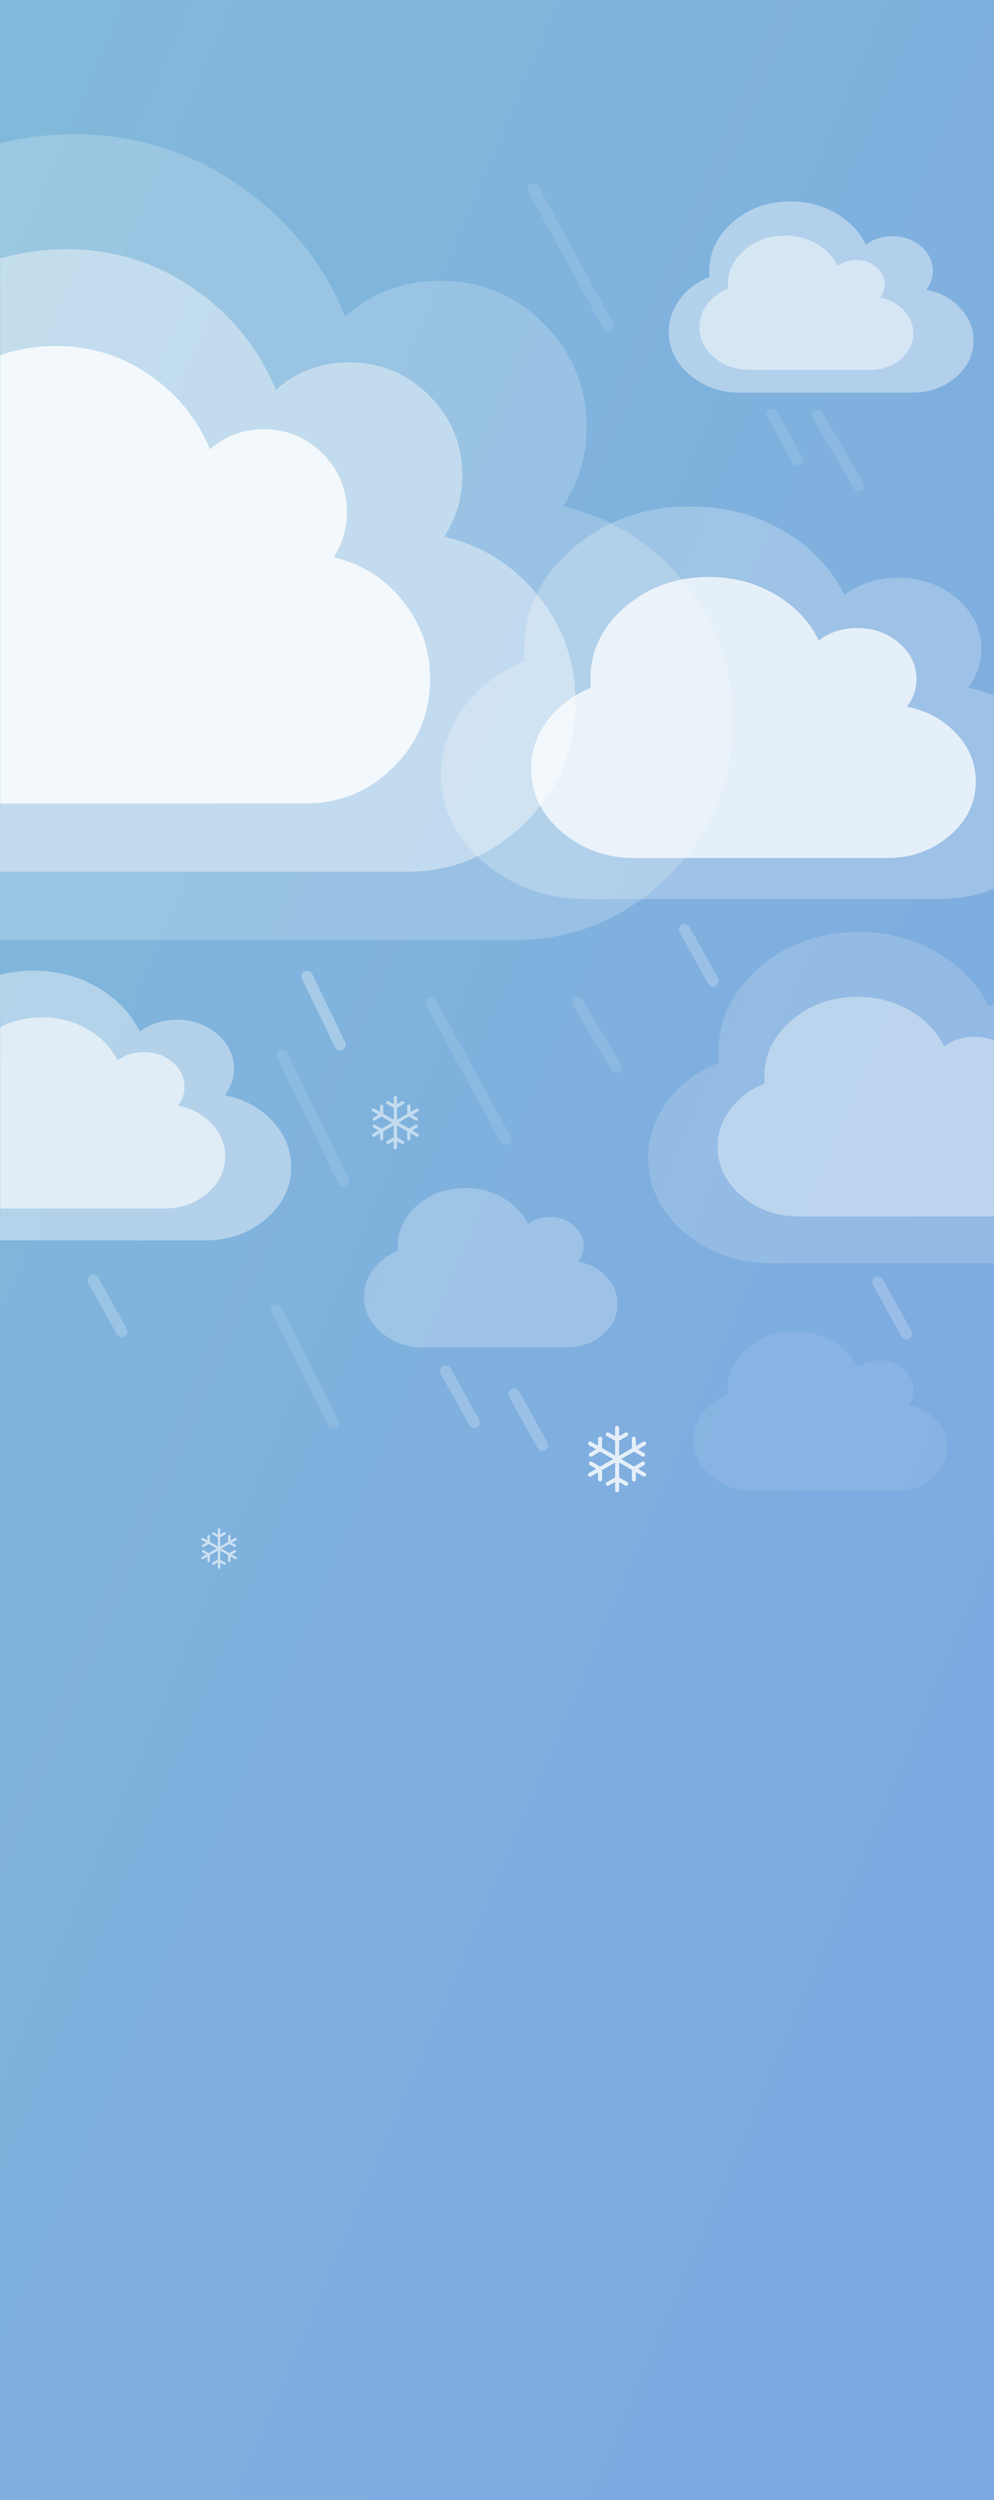 <?xml version="1.0" encoding="UTF-8"?>
<svg width="874px" height="2197px" viewBox="0 0 874 2197" version="1.1" xmlns="http://www.w3.org/2000/svg" xmlns:xlink="http://www.w3.org/1999/xlink">
    <rect x="0" y="0" width="874" height="2197" fill="#333333" stroke="none"/>
    <!-- Generator: Sketch 49.3 (51167) - http://www.bohemiancoding.com/sketch -->
    <title>unknown percitpation</title>
    <desc>Created with Sketch.</desc>
    <defs>
        <linearGradient x1="97.494%" y1="97.228%" x2="9.611%" y2="0%" id="linearGradient-1">
            <stop stop-color="#7DA7E2" offset="0%"></stop>
            <stop stop-color="#81B9DA" offset="100%"></stop>
        </linearGradient>
        <rect id="path-2" x="0" y="0" width="874" height="2197"></rect>
    </defs>
    <g id="Page-2" stroke="none" stroke-width="1" fill="none" fill-rule="evenodd">
        <g id="Group-34" transform="translate(-6213, -21477)">
            <g id="unknown-percitpation" transform="translate(6213, 21477)">
                <g id="Group-15" transform="translate(268, 831)" stroke="#FFFFFF" stroke-linecap="round" stroke-width="10">
                    <path d="M112,67 L169,177" id="Path-3-Copy-12" opacity="0.3"></path>
                    <path d="M0,26 L54,137" id="Path-3-Copy-13" opacity="0.1"></path>
                    <path d="M245,200 L295,299" id="Path-3-Copy-15" opacity="0.1"></path>
                    <path d="M201,0 L327.27,223.14" id="Path-3-Copy-16" opacity="0.1"></path>
                    <path d="M404,184 L461,295" id="Path-3-Copy-19" opacity="0.4"></path>
                    <path d="M400,0 L457,99" id="Path-3-Copy-21" opacity="0.1"></path>
                </g>
                <g id="overcast-clouds-copy">
                    <g id="Group-5-Copy-2">
                        <g id="with-content-copy-7">
                            <g id="Shape">
                                <g id="fluffy-cloud-silhouette">
                                    <mask id="mask-3" fill="white">
                                        <use xlink:href="#path-2"></use>
                                    </mask>
                                    <use id="Mask" fill="url(#linearGradient-1)" xlink:href="#path-2"></use>
                                    <g mask="url(#mask-3)" id="Group">
                                        <g transform="translate(-321, 118)">
                                            <g>
                                                <path d="M923.306,394.516 C895.15,359.476 859.428,336.933 816.185,326.879 C829.942,305.754 836.801,282.621 836.801,257.481 C836.801,221.941 824.226,191.602 799.091,166.454 C773.95,141.315 743.61,128.74 708.069,128.74 C675.886,128.74 648.056,139.135 624.596,159.923 C604.824,112.315 573.382,73.759 530.309,44.256 C487.224,14.759 439.194,0 386.221,0 C315.15,0 254.463,25.151 204.173,75.442 C153.879,125.72 128.74,186.409 128.74,257.486 C128.74,262.517 129.077,269.719 129.746,279.107 C90.858,297.213 59.508,324.619 35.706,361.341 C11.905,398.042 0,438.533 0,482.789 C0,544.81 22.048,597.868 66.131,641.949 C110.216,686.043 163.273,708.087 225.296,708.087 L772.456,708.087 C825.755,708.087 871.265,689.213 908.987,651.508 C946.705,613.793 965.566,568.283 965.566,514.972 C965.561,469.714 951.473,429.545 923.306,394.516 Z" id="Shape" fill="#FFFFFF" fill-rule="nonzero" opacity="0.2"></path>
                                                <path d="M794.371,405.813 C772.617,378.741 745.017,361.324 711.607,353.555 C722.235,337.234 727.535,319.361 727.535,299.937 C727.535,272.477 717.819,249.037 698.399,229.607 C678.975,210.184 655.533,200.468 628.073,200.468 C603.208,200.468 581.705,208.499 563.579,224.561 C548.303,187.778 524.011,157.989 490.731,135.193 C457.443,112.403 420.333,101 379.405,101 C324.493,101 277.605,120.433 238.75,159.288 C199.891,198.134 180.468,245.025 180.468,299.941 C180.468,303.827 180.728,309.392 181.245,316.646 C151.199,330.635 126.977,351.809 108.587,380.182 C90.198,408.538 81,439.823 81,474.016 C81,521.935 98.035,562.929 132.094,596.987 C166.155,631.055 207.149,648.087 255.07,648.087 L677.82,648.087 C719.001,648.087 754.163,633.505 783.308,604.373 C812.449,575.233 827.022,540.071 827.022,498.881 C827.018,463.914 816.133,432.878 794.371,405.813 Z" id="Shape" fill="#FFFFFF" fill-rule="nonzero" opacity="0.4"></path>
                                                <path d="M675.183,410.065 C659.198,390.172 638.918,377.374 614.368,371.666 C622.178,359.673 626.072,346.54 626.072,332.267 C626.072,312.09 618.933,294.866 604.663,280.589 C590.39,266.317 573.165,259.178 552.988,259.178 C534.717,259.178 518.917,265.079 505.598,276.881 C494.373,249.853 476.523,227.964 452.069,211.214 C427.609,194.468 400.341,186.089 370.267,186.089 C329.918,186.089 295.465,200.368 266.914,228.919 C238.361,257.463 224.089,291.918 224.089,332.27 C224.089,335.126 224.28,339.215 224.66,344.545 C202.582,354.824 184.784,370.383 171.271,391.231 C157.759,412.067 151,435.055 151,460.18 C151,495.391 163.517,525.513 188.544,550.539 C213.572,575.572 243.694,588.087 278.906,588.087 L589.542,588.087 C619.801,588.087 645.638,577.372 667.054,555.966 C688.467,534.554 699.175,508.717 699.175,478.451 C699.172,452.757 691.174,429.952 675.183,410.065 Z" id="Shape" fill="#FFFFFF" fill-rule="nonzero" opacity="0.8"></path>
                                                <g id="Group-9" opacity="0.8" transform="translate(200, 59)" fill="#FFFFFF" fill-rule="nonzero">
                                                    <path d="M965.27,93.602 C957.455,85.289 947.541,79.94 935.538,77.555 C939.357,72.543 941.26,67.054 941.26,61.09 C941.26,52.657 937.77,45.459 930.794,39.493 C923.816,33.528 915.394,30.545 905.53,30.545 C896.597,30.545 888.873,33.011 882.361,37.943 C876.873,26.648 868.147,17.5 856.191,10.5 C844.233,3.502 830.902,0 816.199,0 C796.472,0 779.628,5.967 765.67,17.899 C751.71,29.828 744.733,44.227 744.733,61.091 C744.733,62.284 744.826,63.993 745.012,66.221 C734.218,70.516 725.517,77.019 718.91,85.731 C712.304,94.439 709,104.046 709,114.546 C709,129.261 715.119,141.85 727.355,152.308 C739.591,162.77 754.318,168 771.533,168 L923.401,168 C938.194,168 950.826,163.522 961.296,154.576 C971.765,145.628 977,134.83 977,122.182 C976.999,111.444 973.088,101.913 965.27,93.602 Z" id="Shape-Copy" opacity="0.5"></path>
                                                    <path d="M915.772,95.745 C910.29,89.905 903.334,86.149 894.915,84.473 C897.593,80.953 898.929,77.098 898.929,72.908 C898.929,66.986 896.481,61.93 891.587,57.739 C886.692,53.55 880.784,51.454 873.864,51.454 C867.598,51.454 862.179,53.186 857.612,56.651 C853.762,48.717 847.64,42.292 839.253,37.375 C830.865,32.46 821.513,30 811.199,30 C797.361,30 785.545,34.191 775.753,42.572 C765.961,50.951 761.066,61.064 761.066,72.909 C761.066,73.747 761.132,74.948 761.262,76.512 C753.69,79.529 747.586,84.097 742.952,90.216 C738.318,96.332 736,103.08 736,110.455 C736,120.791 740.293,129.632 748.876,136.978 C757.459,144.326 767.79,148 779.866,148 L886.401,148 C896.778,148 905.639,144.855 912.984,138.571 C920.328,132.286 924,124.702 924,115.818 C923.999,108.276 921.256,101.582 915.772,95.745 Z" id="Shape-Copy" opacity="0.7"></path>
                                                    <path d="M360.5,808.046 C349.506,796.318 335.559,788.773 318.675,785.408 C324.046,778.337 326.724,770.595 326.724,762.18 C326.724,750.285 321.815,740.13 312.001,731.713 C302.185,723.299 290.338,719.09 276.462,719.09 C263.896,719.09 253.03,722.569 243.87,729.527 C236.15,713.592 223.874,700.688 207.056,690.813 C190.234,680.94 171.481,676 150.798,676 C123.048,676 99.354,684.418 79.718,701.251 C60.081,718.079 50.266,738.392 50.266,762.182 C50.266,763.866 50.397,766.276 50.659,769.419 C35.475,775.479 23.234,784.651 13.941,796.943 C4.648,809.226 0,822.779 0,837.592 C0,858.351 8.608,876.109 25.82,890.863 C43.033,905.622 63.749,913 87.966,913 L301.601,913 C322.412,913 340.181,906.683 354.909,894.063 C369.636,881.439 377,866.207 377,848.364 C376.998,833.215 371.497,819.771 360.5,808.046 Z" id="Shape-Copy-21" opacity="0.5"></path>
                                                    <path d="M307.27,810.602 C299.455,802.289 289.541,796.94 277.538,794.555 C281.357,789.543 283.26,784.054 283.26,778.09 C283.26,769.657 279.77,762.459 272.794,756.493 C265.816,750.528 257.394,747.545 247.53,747.545 C238.597,747.545 230.873,750.011 224.361,754.943 C218.873,743.648 210.147,734.5 198.191,727.5 C186.233,720.502 172.902,717 158.199,717 C138.472,717 121.628,722.967 107.67,734.899 C93.71,746.828 86.733,761.227 86.733,778.091 C86.733,779.284 86.826,780.993 87.012,783.221 C76.218,787.516 67.517,794.019 60.91,802.731 C54.304,811.439 51,821.046 51,831.546 C51,846.261 57.119,858.85 69.355,869.308 C81.591,879.77 96.318,885 113.533,885 L265.401,885 C280.194,885 292.826,880.522 303.296,871.576 C313.765,862.628 319,851.83 319,839.182 C318.999,828.444 315.088,818.913 307.27,810.602 Z" id="Shape-Copy-21" opacity="0.89"></path>
                                                    <path d="M1133.736,804.133 C1120.235,789.732 1103.106,780.468 1082.37,776.336 C1088.967,767.655 1092.256,758.148 1092.256,747.816 C1092.256,733.21 1086.226,720.742 1074.173,710.407 C1062.118,700.076 1047.569,694.908 1030.527,694.908 C1015.095,694.908 1001.75,699.18 990.501,707.723 C981.02,688.158 965.943,672.313 945.289,660.188 C924.63,648.065 901.599,642 876.197,642 C842.118,642 813.018,652.336 788.903,673.004 C764.787,693.667 752.732,718.608 752.732,747.818 C752.732,749.886 752.894,752.845 753.215,756.704 C734.567,764.145 719.535,775.408 708.121,790.499 C696.709,805.582 691,822.223 691,840.41 C691,865.899 701.572,887.704 722.71,905.82 C743.85,923.941 769.291,933 799.032,933 L1061.402,933 C1086.959,933 1108.782,925.244 1126.87,909.748 C1144.956,894.248 1154,875.545 1154,853.636 C1153.997,835.037 1147.242,818.529 1133.736,804.133 Z" id="Shape-Copy-19" opacity="0.2"></path>
                                                    <path d="M1046.52,806.531 C1037.538,796.981 1026.144,790.836 1012.35,788.096 C1016.738,782.338 1018.926,776.033 1018.926,769.18 C1018.926,759.493 1014.915,751.224 1006.897,744.37 C998.878,737.518 989.199,734.09 977.863,734.09 C967.597,734.09 958.719,736.923 951.236,742.589 C944.929,729.613 934.9,719.104 921.16,711.063 C907.417,703.023 892.096,699 875.198,699 C852.528,699 833.17,705.855 817.128,719.563 C801.085,733.267 793.066,749.809 793.066,769.182 C793.066,770.553 793.173,772.516 793.387,775.075 C780.982,780.01 770.982,787.48 763.39,797.489 C755.798,807.492 752,818.529 752,830.592 C752,847.496 759.033,861.958 773.095,873.973 C787.157,885.992 804.081,892 823.866,892 L998.401,892 C1015.403,892 1029.919,886.856 1041.952,876.579 C1053.984,866.299 1060,853.894 1060,839.364 C1059.998,827.028 1055.505,816.079 1046.52,806.531 Z" id="Shape-Copy-19" opacity="0.5"></path>
                                                    <path d="M654.24,945.002 C647.737,938.074 639.487,933.617 629.5,931.629 C632.677,927.452 634.261,922.879 634.261,917.908 C634.261,910.881 631.357,904.883 625.552,899.911 C619.746,894.94 612.739,892.454 604.53,892.454 C597.098,892.454 590.67,894.509 585.252,898.619 C580.686,889.206 573.424,881.583 563.476,875.75 C553.526,869.918 542.433,867 530.199,867 C513.785,867 499.769,871.973 488.154,881.916 C476.539,891.857 470.733,903.856 470.733,917.909 C470.733,918.904 470.811,920.328 470.965,922.184 C461.984,925.764 454.743,931.182 449.246,938.443 C443.75,945.699 441,953.705 441,962.455 C441,974.718 446.092,985.208 456.273,993.924 C466.455,1002.642 478.708,1007 493.033,1007 L619.401,1007 C631.71,1007 642.221,1003.268 650.933,995.814 C659.644,988.357 664,979.359 664,968.818 C663.999,959.87 660.745,951.928 654.24,945.002 Z" id="Shape-Copy-22" opacity="0.3"></path>
                                                    <path d="M944.24,1071.002 C937.737,1064.074 929.487,1059.617 919.5,1057.629 C922.677,1053.452 924.261,1048.879 924.261,1043.908 C924.261,1036.881 921.357,1030.883 915.552,1025.911 C909.746,1020.94 902.739,1018.454 894.53,1018.454 C887.098,1018.454 880.67,1020.509 875.252,1024.619 C870.686,1015.206 863.424,1007.583 853.476,1001.75 C843.526,995.918 832.433,993 820.199,993 C803.785,993 789.769,997.973 778.154,1007.916 C766.539,1017.857 760.733,1029.856 760.733,1043.909 C760.733,1044.904 760.811,1046.328 760.965,1048.184 C751.984,1051.764 744.743,1057.182 739.246,1064.443 C733.75,1071.699 731,1079.705 731,1088.455 C731,1100.718 736.092,1111.208 746.273,1119.924 C756.455,1128.642 768.708,1133 783.033,1133 L909.401,1133 C921.71,1133 932.221,1129.268 940.933,1121.814 C949.644,1114.357 954,1105.359 954,1094.818 C953.999,1085.87 950.745,1077.928 944.24,1071.002 Z" id="Shape-Copy-23" opacity="0.1"></path>
                                                    <path d="M1033.016,460.219 C1017.036,443.147 996.762,432.163 972.22,427.265 C980.028,416.972 983.92,405.701 983.92,393.452 C983.92,376.136 976.784,361.354 962.518,349.101 C948.25,336.853 931.03,330.726 910.86,330.726 C892.595,330.726 876.8,335.79 863.485,345.919 C852.263,322.723 834.419,303.938 809.973,289.563 C785.521,275.191 758.261,268 728.197,268 C687.861,268 653.419,280.254 624.877,304.757 C596.333,329.254 582.066,358.824 582.066,393.454 C582.066,395.906 582.257,399.415 582.636,403.989 C560.566,412.811 542.773,426.164 529.265,444.056 C515.757,461.937 509,481.666 509,503.229 C509,533.447 521.513,559.298 546.532,580.776 C571.552,602.259 601.664,613 636.865,613 L947.402,613 C977.651,613 1003.48,603.804 1024.889,585.433 C1046.295,567.057 1057,544.884 1057,518.909 C1056.997,496.858 1049.002,477.286 1033.016,460.219 Z" id="Shape-Copy-20" opacity="0.3"></path>
                                                    <path d="M961.887,467.618 C950.485,455.395 936.02,447.531 918.509,444.024 C924.08,436.655 926.857,428.586 926.857,419.816 C926.857,407.419 921.765,396.836 911.587,388.064 C901.406,379.295 889.12,374.908 874.728,374.908 C861.696,374.908 850.426,378.534 840.926,385.785 C832.92,369.179 820.188,355.729 802.745,345.438 C785.299,335.148 765.849,330 744.398,330 C715.618,330 691.043,338.773 670.679,356.316 C650.312,373.854 640.133,395.025 640.133,419.818 C640.133,421.573 640.269,424.085 640.54,427.36 C624.792,433.676 612.097,443.236 602.459,456.046 C592.821,468.848 588,482.972 588,498.41 C588,520.045 596.928,538.553 614.779,553.929 C632.631,569.31 654.116,577 679.232,577 L900.801,577 C922.384,577 940.813,570.416 956.089,557.264 C971.362,544.108 979,528.233 979,509.636 C978.998,493.849 973.293,479.837 961.887,467.618 Z" id="Shape-Copy-20"></path>
                                                </g>
                                            </g>
                                        </g>
                                    </g>
                                </g>
                            </g>
                        </g>
                    </g>
                </g>
                <g transform="translate(82, 166)" stroke="#FFFFFF" stroke-linecap="round" stroke-width="10">
                    <path d="M188,692 L217,752" id="Path-3-Copy-12" opacity="0.3"></path>
                    <path d="M166,761 L220,872" id="Path-3-Copy-13" opacity="0.1"></path>
                    <path d="M161,985 L211,1084" id="Path-3-Copy-15" opacity="0.1"></path>
                    <path d="M297,715 L362.499,834.939" id="Path-3-Copy-16" opacity="0.1"></path>
                    <path d="M387,0 L452.499,119.939" id="Path-3-Copy-39" opacity="0.1"></path>
                    <path d="M637,199 L673,261" id="Path-3-Copy-40" opacity="0.1"></path>
                    <path d="M597,198 L619,238" id="Path-3-Copy-41" opacity="0.1"></path>
                    <path d="M370,1059 L395,1104" id="Path-3-Copy-19" opacity="0.21"></path>
                    <path d="M310,1039 L335,1084" id="Path-3-Copy-19" opacity="0.21"></path>
                    <path d="M0,959 L25,1004" id="Path-3-Copy-19" opacity="0.21"></path>
                    <path d="M690,961 L715,1006" id="Path-3-Copy-19" opacity="0.21"></path>
                    <path d="M520,651 L545,696" id="Path-3-Copy-19" opacity="0.21"></path>
                    <path d="M426,715 L460,772" id="Path-3-Copy-21" opacity="0.1"></path>
                </g>
                <path d="M367.473,996.279 L362.385,993.347 L366.68,990.795 C367.371,990.463 367.585,989.539 367.192,988.859 C366.792,988.162 365.929,988.015 365.274,988.396 L359.547,991.742 L350.444,986.459 L359.547,981.231 L365.274,984.571 C365.453,984.702 365.683,984.778 365.939,984.778 C366.424,984.778 366.859,984.55 367.192,984.114 C367.575,983.423 367.371,982.509 366.68,982.178 L362.384,979.626 L367.473,976.694 C368.136,976.313 368.364,975.459 367.984,974.757 C367.622,974.082 366.724,973.848 366.041,974.245 L360.927,977.205 L360.851,972.102 C360.839,971.313 360.237,970.676 359.444,970.676 C358.652,970.676 358.032,971.362 358.038,972.102 L358.089,978.837 L349.038,984.065 L349.038,973.457 L354.74,970.214 C355.405,969.839 355.695,968.963 355.302,968.277 C354.903,967.581 354.083,967.374 353.384,967.766 L349.038,970.214 L349.038,964.425 C349.038,963.637 348.399,963 347.606,963 C346.813,963 346.2,963.637 346.2,964.425 L346.2,970.268 L341.7,967.766 C340.999,967.38 340.201,967.597 339.807,968.277 C339.408,968.974 339.656,969.828 340.344,970.214 L346.2,973.505 L346.2,984.011 L336.944,978.685 L336.995,972.102 C337.072,971.362 336.407,970.676 335.614,970.676 C334.822,970.676 334.165,971.313 334.157,972.102 L334.106,977.053 L329.12,974.196 C328.424,973.794 327.565,974.033 327.202,974.702 C326.823,975.41 327.019,976.242 327.714,976.645 L332.751,979.55 L328.353,982.178 C327.662,982.509 327.447,983.434 327.867,984.114 C328.138,984.555 328.531,984.778 329.069,984.778 C329.35,984.778 329.584,984.707 329.81,984.571 L335.563,981.182 L344.794,986.459 L335.563,991.791 L329.81,988.396 C329.119,987.993 328.229,988.184 327.867,988.859 C327.487,989.56 327.694,990.404 328.352,990.795 L332.751,993.396 L327.714,996.328 C327.02,996.731 326.796,997.58 327.202,998.27 C327.486,998.749 327.867,998.983 328.404,998.983 C328.531,998.983 328.787,998.907 329.12,998.776 L334.106,995.92 L334.157,1000.871 C334.165,1001.66 334.822,1002.269 335.563,1002.269 C336.407,1002.269 337.001,1001.611 336.995,1000.817 L336.944,994.239 L346.2,988.962 L346.2,999.413 L340.344,1002.704 C339.645,1003.096 339.401,1003.95 339.807,1004.641 C340.092,1005.125 340.472,1005.359 341.009,1005.359 C341.265,1005.359 341.5,1005.316 341.7,1005.202 L346.2,1002.655 L346.2,1008.596 C346.2,1009.385 346.813,1010 347.606,1010 C348.399,1010 349.038,1009.385 349.038,1008.596 L349.038,1002.753 L353.384,1005.202 C353.583,1005.316 353.819,1005.359 354.049,1005.359 C354.612,1005.359 355.026,1005.131 355.302,1004.641 C355.69,1003.956 355.44,1003.096 354.74,1002.704 L349.038,999.516 L349.038,988.907 L358.089,994.136 L358.038,1000.817 C358.032,1001.611 358.652,1002.269 359.444,1002.269 C360.237,1002.269 360.839,1001.66 360.851,1000.871 L360.927,995.741 L366.041,998.727 C366.238,998.842 366.501,998.88 366.783,998.88 C367.319,998.88 367.713,998.657 367.984,998.216 C368.404,997.536 368.136,996.66 367.473,996.279 Z" id="Shape-Copy-15" fill="#FFFFFF" fill-rule="nonzero" opacity="0.54"></path>
                <path d="M207.65,1368.203 L203.797,1365.982 L207.05,1364.049 C207.573,1363.798 207.735,1363.098 207.437,1362.583 C207.135,1362.055 206.481,1361.944 205.985,1362.233 L201.648,1364.766 L194.754,1360.766 L201.648,1356.806 L205.985,1359.336 C206.12,1359.435 206.295,1359.493 206.489,1359.493 C206.856,1359.493 207.185,1359.32 207.437,1358.99 C207.728,1358.467 207.573,1357.775 207.05,1357.523 L203.797,1355.591 L207.65,1353.37 C208.152,1353.082 208.325,1352.435 208.038,1351.904 C207.763,1351.393 207.083,1351.215 206.566,1351.516 L202.693,1353.758 L202.635,1349.893 C202.626,1349.296 202.17,1348.813 201.57,1348.813 C200.97,1348.813 200.501,1349.333 200.505,1349.893 L200.544,1354.994 L193.689,1358.953 L193.689,1350.919 L198.007,1348.463 C198.511,1348.179 198.731,1347.516 198.433,1346.996 C198.131,1346.469 197.51,1346.313 196.981,1346.609 L193.689,1348.463 L193.689,1344.079 C193.689,1343.482 193.205,1343 192.605,1343 C192.005,1343 191.54,1343.482 191.54,1344.079 L191.54,1348.504 L188.132,1346.609 C187.601,1346.317 186.997,1346.481 186.699,1346.996 C186.397,1347.524 186.585,1348.171 187.106,1348.463 L191.54,1350.956 L191.54,1358.912 L184.53,1354.878 L184.569,1349.893 C184.628,1349.333 184.124,1348.813 183.524,1348.813 C182.923,1348.813 182.426,1349.295 182.42,1349.893 L182.381,1353.642 L178.606,1351.479 C178.078,1351.174 177.428,1351.355 177.153,1351.862 C176.866,1352.398 177.014,1353.028 177.541,1353.333 L181.355,1355.533 L178.024,1357.523 C177.502,1357.775 177.339,1358.475 177.657,1358.99 C177.862,1359.324 178.16,1359.493 178.567,1359.493 C178.779,1359.493 178.957,1359.439 179.128,1359.336 L183.485,1356.769 L190.475,1360.766 L183.485,1364.803 L179.128,1362.233 C178.605,1361.928 177.931,1362.072 177.657,1362.583 C177.369,1363.114 177.525,1363.753 178.024,1364.049 L181.355,1366.019 L177.54,1368.24 C177.015,1368.544 176.845,1369.187 177.153,1369.71 C177.368,1370.073 177.657,1370.25 178.063,1370.25 C178.16,1370.25 178.354,1370.193 178.606,1370.094 L182.381,1367.931 L182.42,1371.68 C182.426,1372.277 182.923,1372.739 183.485,1372.739 C184.124,1372.739 184.574,1372.24 184.569,1371.639 L184.53,1366.657 L191.54,1362.661 L191.54,1370.576 L187.106,1373.068 C186.576,1373.365 186.391,1374.012 186.699,1374.535 C186.914,1374.902 187.203,1375.079 187.609,1375.079 C187.803,1375.079 187.981,1375.046 188.132,1374.959 L191.54,1373.031 L191.54,1377.53 C191.54,1378.128 192.005,1378.593 192.605,1378.593 C193.205,1378.593 193.689,1378.128 193.689,1377.53 L193.689,1373.105 L196.981,1374.959 C197.132,1375.046 197.31,1375.079 197.485,1375.079 C197.91,1375.079 198.224,1374.906 198.433,1374.535 C198.727,1374.016 198.537,1373.365 198.007,1373.068 L193.689,1370.654 L193.689,1362.62 L200.544,1366.579 L200.505,1371.639 C200.5,1372.24 200.97,1372.739 201.57,1372.739 C202.171,1372.739 202.626,1372.277 202.635,1371.68 L202.693,1367.795 L206.566,1370.057 C206.715,1370.143 206.914,1370.172 207.128,1370.172 C207.534,1370.172 207.832,1370.003 208.038,1369.669 C208.355,1369.154 208.152,1368.491 207.65,1368.203 Z" id="Shape-Copy-15" fill="#FFFFFF" fill-rule="nonzero" opacity="0.6"></path>
                <path d="M567.304,1294.363 L560.98,1290.718 L566.319,1287.547 C567.177,1287.135 567.443,1285.985 566.955,1285.14 C566.458,1284.274 565.385,1284.092 564.571,1284.565 L557.453,1288.724 L546.139,1282.158 L557.452,1275.659 L564.571,1279.811 C564.793,1279.974 565.079,1280.068 565.398,1280.068 C566.001,1280.068 566.541,1279.784 566.955,1279.243 C567.431,1278.385 567.177,1277.249 566.319,1276.836 L560.98,1273.665 L567.304,1270.02 C568.128,1269.547 568.412,1268.485 567.94,1267.613 C567.489,1266.774 566.374,1266.484 565.524,1266.977 L559.168,1270.656 L559.073,1264.313 C559.058,1263.332 558.311,1262.541 557.325,1262.541 C556.341,1262.541 555.57,1263.393 555.578,1264.313 L555.641,1272.684 L544.391,1279.182 L544.391,1265.997 L551.478,1261.966 C552.305,1261.5 552.666,1260.411 552.177,1259.559 C551.681,1258.694 550.662,1258.437 549.793,1258.924 L544.391,1261.966 L544.391,1254.772 C544.391,1253.791 543.597,1253 542.611,1253 C541.626,1253 540.864,1253.791 540.864,1254.772 L540.864,1262.034 L535.27,1258.923 C534.399,1258.443 533.407,1258.714 532.918,1259.559 C532.422,1260.425 532.731,1261.486 533.586,1261.966 L540.864,1266.057 L540.864,1279.115 L529.359,1272.495 L529.423,1264.313 C529.519,1263.393 528.692,1262.541 527.707,1262.541 C526.722,1262.541 525.906,1263.332 525.895,1264.313 L525.832,1270.466 L519.635,1266.916 C518.77,1266.416 517.702,1266.713 517.251,1267.545 C516.779,1268.424 517.023,1269.459 517.887,1269.959 L524.148,1273.57 L518.681,1276.836 C517.823,1277.249 517.556,1278.398 518.078,1279.243 C518.414,1279.791 518.904,1280.068 519.571,1280.068 C519.92,1280.068 520.211,1279.98 520.493,1279.811 L527.643,1275.599 L539.116,1282.158 L527.643,1288.784 L520.493,1284.565 C519.634,1284.065 518.528,1284.301 518.078,1285.14 C517.606,1286.012 517.862,1287.06 518.681,1287.547 L524.148,1290.779 L517.887,1294.424 C517.025,1294.924 516.746,1295.979 517.251,1296.838 C517.604,1297.433 518.078,1297.724 518.745,1297.724 C518.904,1297.724 519.221,1297.629 519.635,1297.467 L525.832,1293.917 L525.895,1300.07 C525.906,1301.051 526.722,1301.808 527.643,1301.808 C528.692,1301.808 529.43,1300.99 529.423,1300.003 L529.359,1291.827 L540.864,1285.268 L540.864,1298.258 L533.586,1302.349 C532.717,1302.836 532.413,1303.898 532.918,1304.756 C533.272,1305.358 533.745,1305.649 534.412,1305.649 C534.73,1305.649 535.023,1305.595 535.27,1305.453 L540.864,1302.288 L540.864,1309.672 C540.864,1310.653 541.626,1311.417 542.611,1311.417 C543.597,1311.417 544.391,1310.653 544.391,1309.672 L544.391,1302.41 L549.793,1305.453 C550.041,1305.595 550.334,1305.649 550.62,1305.649 C551.319,1305.649 551.834,1305.365 552.177,1304.756 C552.66,1303.904 552.348,1302.836 551.478,1302.349 L544.391,1298.387 L544.391,1285.201 L555.641,1291.699 L555.578,1300.003 C555.57,1300.99 556.341,1301.808 557.326,1301.808 C558.311,1301.808 559.058,1301.051 559.073,1300.07 L559.168,1293.694 L565.524,1297.406 C565.77,1297.548 566.096,1297.595 566.446,1297.595 C567.114,1297.595 567.603,1297.318 567.94,1296.77 C568.461,1295.925 568.128,1294.837 567.304,1294.363 Z" id="Shape-Copy-15" fill="#FFFFFF" fill-rule="nonzero" opacity="0.8"></path>
            </g>
        </g>
    </g>
</svg>